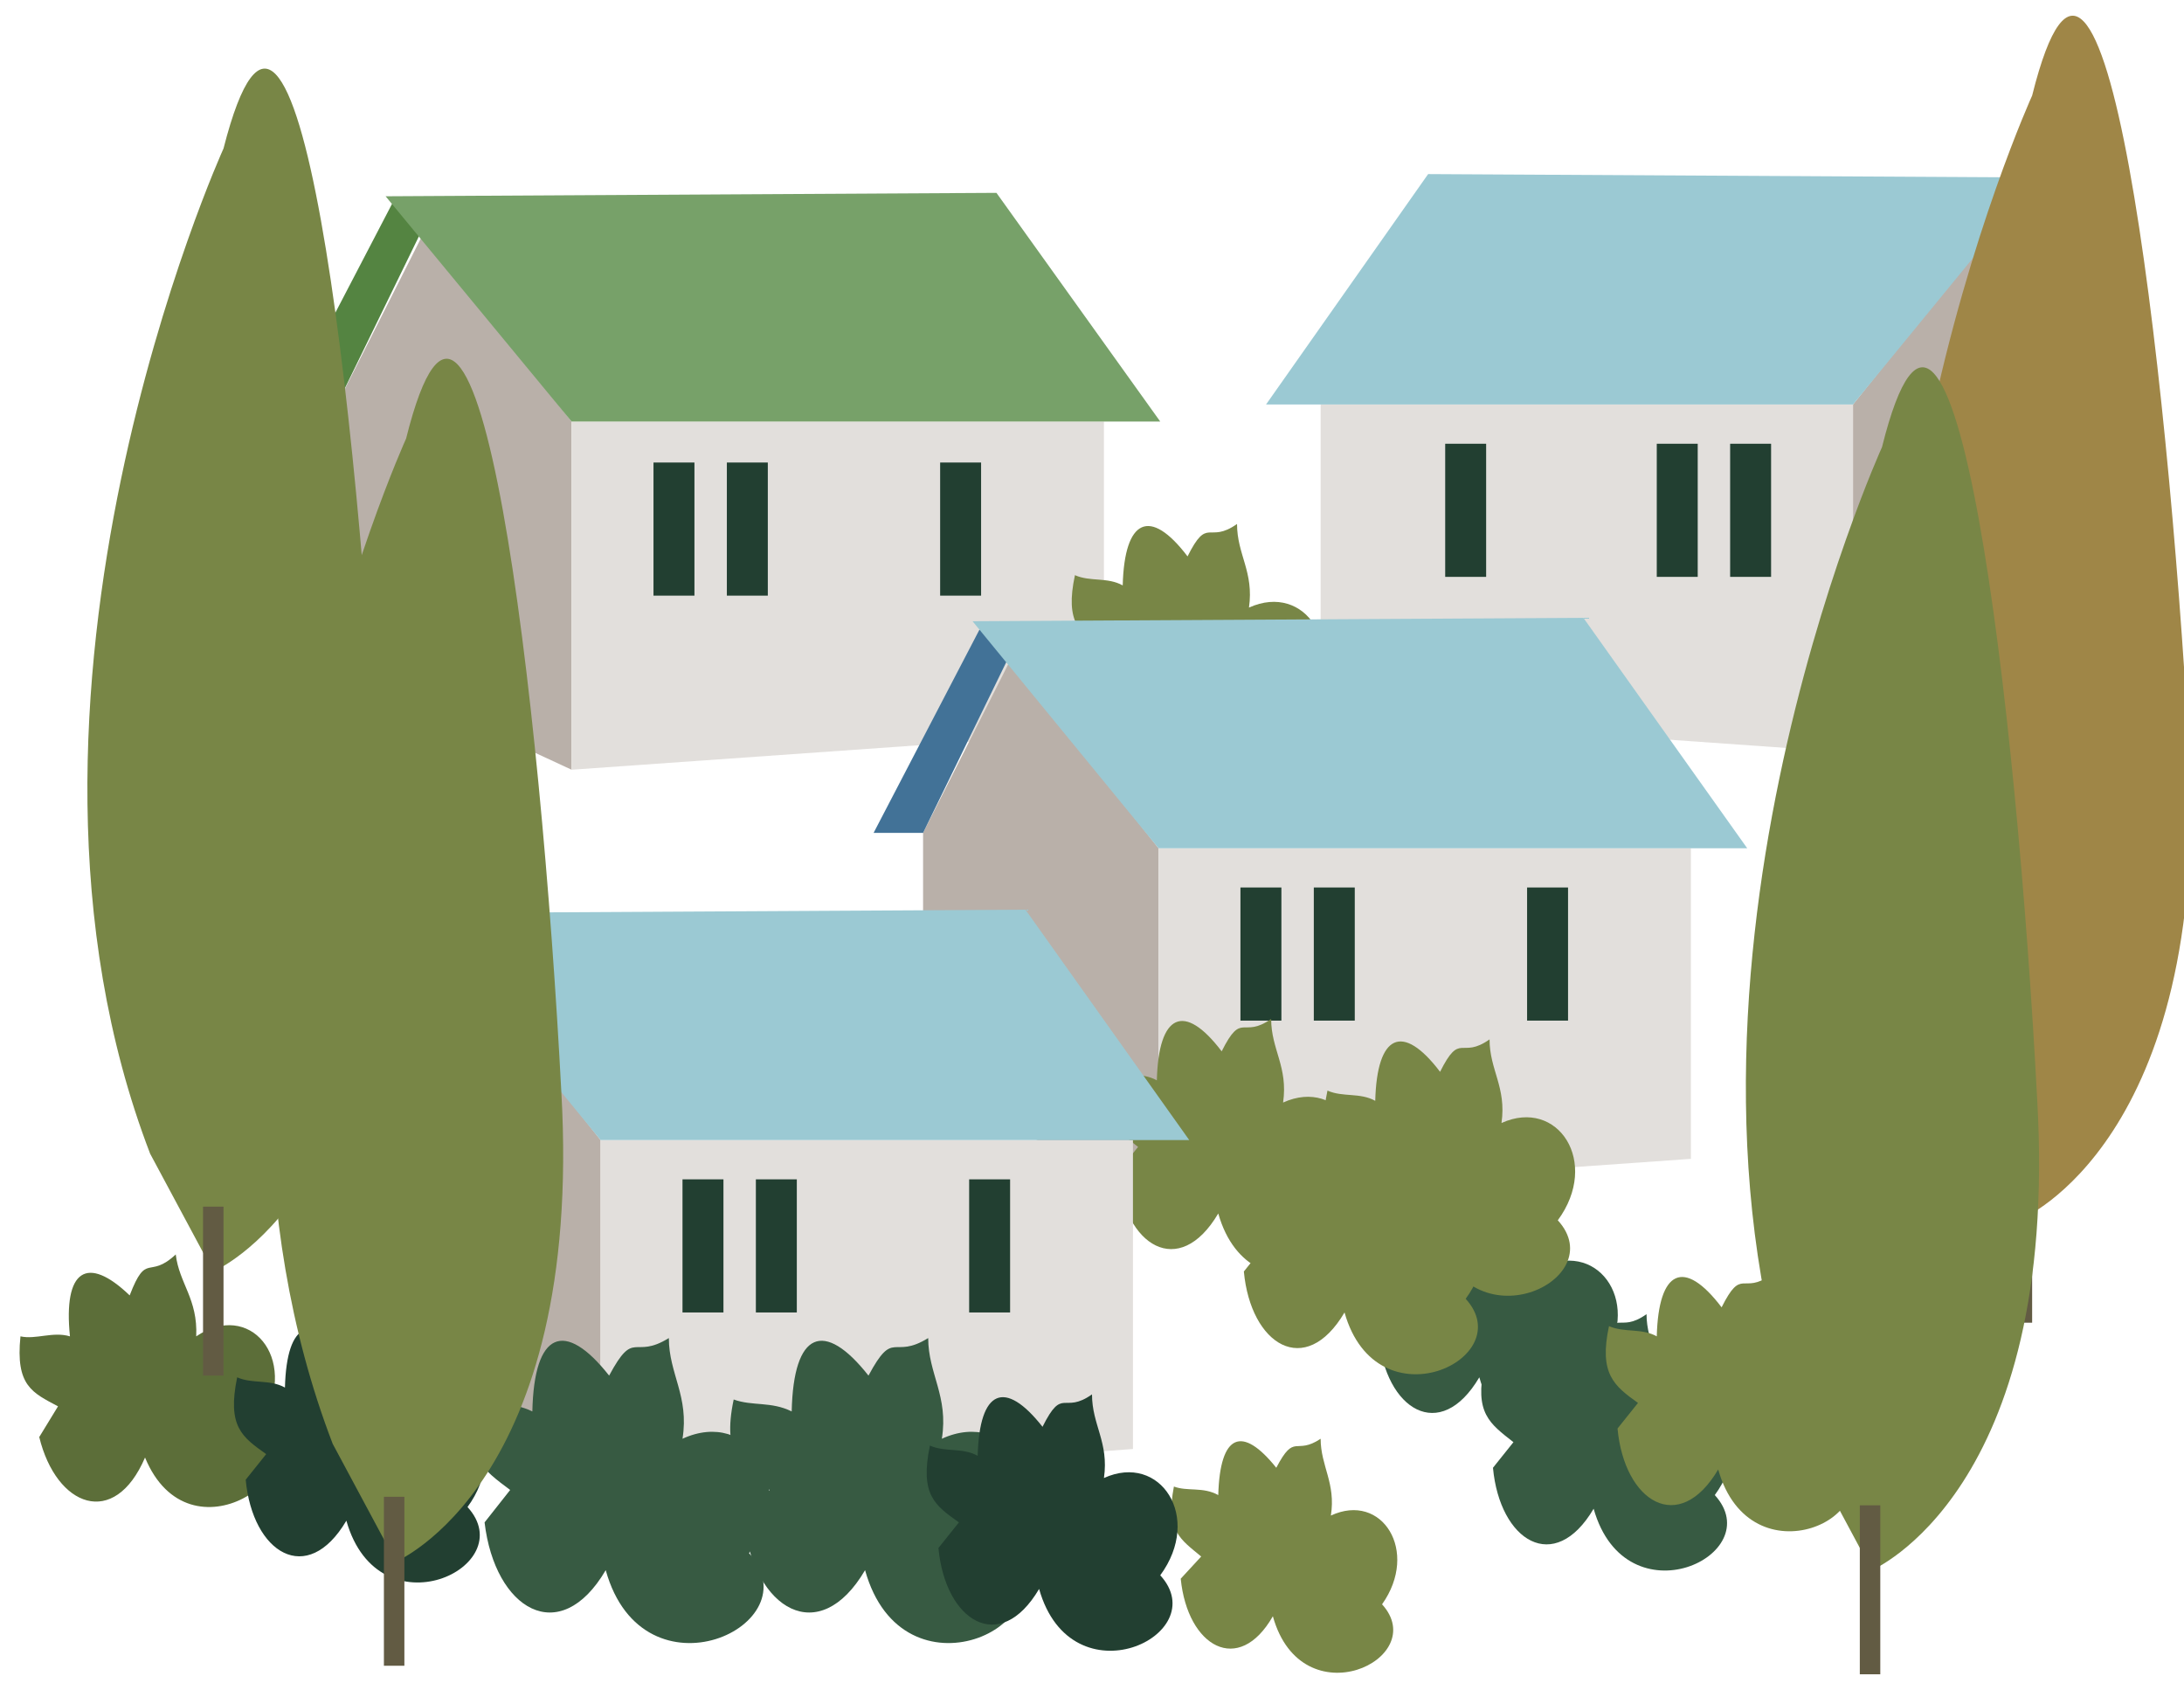 <?xml version="1.0" encoding="utf-8"?>
<!-- Generator: Adobe Illustrator 21.1.0, SVG Export Plug-In . SVG Version: 6.00 Build 0)  -->
<svg version="1.1" id="Слой_1" xmlns="http://www.w3.org/2000/svg" xmlns:xlink="http://www.w3.org/1999/xlink" x="0px" y="0px"
	 viewBox="0 0 128 99" style="enable-background:new 0 0 128 99;" xml:space="preserve">
<style type="text/css">
	.st0{fill:#B9B0A9;}
	.st1{fill:#E2DFDC;}
	.st2{fill:#548441;}
	.st3{fill:#77A169;}
	.st4{fill:#223F31;}
	.st5{fill:#427297;}
	.st6{fill:#9BC9D3;}
	.st7{fill:#788646;}
	.st8{fill:#5C6E39;}
	.st9{fill:#375A42;}
	.st10{fill:#625B43;}
	.st11{fill:#9F8647;}
</style>
<g>
	<polygon class="st0" points="24.8,13.7 19.7,23.8 19.7,38.7 33.5,45.1 33.5,24.7 	"/>
	<polygon class="st1" points="33.5,24.7 33.5,45.1 64.7,42.9 64.7,24.7 	"/>
	<polygon class="st2" points="25.5,11.9 19.7,23.8 16.8,23.8 23,11.9 	"/>
	<polygon class="st3" points="58.4,11.3 22.6,11.5 33.5,24.7 68,24.7 	"/>
	<rect x="38.3" y="27.1" class="st4" width="2.4" height="7.8"/>
	<rect x="42.6" y="27.1" class="st4" width="2.4" height="7.8"/>
	<rect x="55.1" y="27.1" class="st4" width="2.4" height="7.8"/>
</g>
<g>
	<polygon class="st0" points="117.4,12.7 122.5,22.8 122.5,37.7 108.6,44.1 108.6,23.7 	"/>
	<polygon class="st1" points="108.6,23.7 108.6,44.1 77.4,41.9 77.4,23.7 	"/>
	<polygon class="st5" points="116.6,10.9 122.5,22.8 125.4,22.8 119.2,10.9 	"/>
	<polygon class="st6" points="83.7,10.2 119.5,10.4 108.6,23.7 74.2,23.7 	"/>
	<rect x="101.4" y="26" class="st4" width="2.4" height="7.8"/>
	<rect x="97.1" y="26" class="st4" width="2.4" height="7.8"/>
	<rect x="84.7" y="26" class="st4" width="2.4" height="7.8"/>
</g>
<path class="st7" d="M64.7,38.2c-1.4-1.1-2.3-1.7-1.7-4.5c0.9,0.4,1.9,0.1,2.8,0.6c0.1-3.9,1.6-4.6,3.8-1.7c1.2-2.4,1.2-0.7,2.9-1.9
	c0,1.8,1,2.8,0.7,4.9c3.3-1.5,5.8,2.3,3.3,5.7c3.2,3.5-5.2,7.5-7.1,0.8c-2.3,3.9-5.5,1.9-5.9-2.4"/>
<g>
	<polygon class="st0" points="59.2,38.7 54.1,48.8 54.1,63.7 67.9,70.1 67.9,49.7 	"/>
	<polygon class="st1" points="67.9,49.7 67.9,70.1 99.1,67.9 99.1,49.7 	"/>
	<polygon class="st5" points="59.9,36.9 54.1,48.8 51.2,48.8 57.4,36.9 	"/>
	<polygon class="st6" points="92.8,36.2 57,36.4 67.9,49.7 102.4,49.7 	"/>
	<rect x="72.7" y="52" class="st4" width="2.4" height="7.8"/>
	<rect x="77" y="52" class="st4" width="2.4" height="7.8"/>
	<rect x="89.5" y="52" class="st4" width="2.4" height="7.8"/>
</g>
<path class="st8" d="M3.4,82.4c-1.5-0.8-2.5-1.2-2.2-4.1c0.9,0.2,1.9-0.3,2.9,0c-0.4-3.9,1-4.8,3.5-2.4c1-2.6,1.1-0.9,2.7-2.4
	c0.2,1.7,1.3,2.6,1.2,4.8c3.1-2.1,6,1.2,3.9,5c3.5,2.9-4.3,8.4-6.9,2.1c-1.8,4.2-5.2,2.9-6.2-1.2"/>
<path class="st9" d="M82,76.8c-1.4-1-2.3-1.7-1.7-4.5c0.9,0.4,1.9,0.1,2.8,0.6c0.1-3.9,1.6-4.5,3.8-1.7c1.2-2.4,1.2-0.7,2.9-1.9
	c0,1.8,1,2.8,0.7,4.9c3.3-1.5,5.8,2.3,3.3,5.7c3.2,3.5-5.2,7.5-7.1,0.8c-2.3,3.9-5.5,1.9-5.9-2.4"/>
<path class="st9" d="M88.7,84.5c-1.4-1.1-2.3-1.7-1.7-4.5c0.9,0.4,1.9,0,2.8,0.6c0.1-3.9,1.6-4.5,3.8-1.7c1.2-2.4,1.2-0.7,2.9-1.9
	c0,1.7,1,2.8,0.7,4.9c3.3-1.5,5.8,2.3,3.3,5.7c3.2,3.5-5.2,7.5-7.1,0.8c-2.3,3.9-5.5,1.9-5.9-2.4"/>
<path class="st7" d="M96,82.2c-1.4-1-2.3-1.7-1.7-4.5c0.9,0.4,1.9,0.1,2.8,0.6c0.1-3.9,1.6-4.6,3.8-1.7c1.2-2.4,1.2-0.7,2.9-1.9
	c0,1.8,1,2.8,0.7,4.9c3.3-1.5,5.8,2.3,3.3,5.7c3.2,3.5-5.2,7.5-7.1,0.8c-2.3,3.9-5.5,1.9-5.9-2.4"/>
<path class="st7" d="M74.1,73c-1.4-1-2.3-1.7-1.7-4.5c0.9,0.4,1.9,0.1,2.8,0.6c0.1-3.9,1.6-4.6,3.8-1.7c1.2-2.4,1.2-0.7,2.9-1.9
	c0,1.8,1,2.8,0.7,4.9c3.3-1.5,5.8,2.3,3.3,5.7c3.2,3.5-5.2,7.5-7.1,0.8c-2.3,3.9-5.5,1.9-5.9-2.4"/>
<path class="st7" d="M66.7,67.2c-1.4-1.1-2.3-1.7-1.7-4.5c0.9,0.4,1.9,0.1,2.8,0.6c0.1-3.9,1.6-4.6,3.8-1.7c1.2-2.4,1.2-0.7,2.9-1.9
	c0,1.8,1,2.8,0.7,4.9c3.3-1.5,5.8,2.3,3.3,5.7c3.2,3.5-5.2,7.5-7.1,0.8c-2.3,3.9-5.5,1.9-5.9-2.4"/>
<path class="st7" d="M79.5,68.4c-1.4-1-2.3-1.7-1.7-4.5c0.9,0.4,1.9,0.1,2.8,0.6c0.1-3.9,1.6-4.6,3.8-1.7c1.2-2.4,1.2-0.7,2.9-1.9
	c0,1.8,1,2.8,0.7,4.9c3.3-1.5,5.8,2.3,3.3,5.7c3.2,3.5-5.2,7.5-7.1,0.8c-2.3,3.9-5.5,1.9-5.9-2.4"/>
<g>
	<path class="st7" d="M13.1,8.7c0,0-14.6,32.1-4.3,58.9l3.7,6.9c0,0,11-4.6,9.7-27.5C21,24,17.4-8.1,13.1,8.7z"/>
	<rect x="11.9" y="70.7" class="st10" width="1.2" height="9.9"/>
</g>
<g>
	<path class="st11" d="M119.1,5.6c0,0-14.6,32.1-4.3,58.9l3.7,6.9c0,0,11-4.6,9.8-27.5C127,20.9,123.3-11.2,119.1,5.6z"/>
	<rect x="117.9" y="67.6" class="st10" width="1.2" height="9.9"/>
</g>
<path class="st7" d="M70.4,91.2c-1.2-1-2.1-1.5-1.6-4.1c0.8,0.3,1.7,0,2.6,0.5c0.1-3.6,1.4-4.1,3.4-1.6c1.1-2.1,1.1-0.7,2.6-1.7
	c0,1.6,0.9,2.6,0.6,4.5c3-1.4,5.2,2.1,3,5.2c2.9,3.2-4.7,6.8-6.4,0.7c-2,3.5-5,1.8-5.4-2.2"/>
<g>
	<path class="st7" d="M110.3,26.2c0,0-14.6,32.1-4.3,58.9l3.7,6.9c0,0,11-4.6,9.7-27.5C118.2,41.5,114.5,9.4,110.3,26.2z"/>
	<rect x="109" y="88.2" class="st10" width="1.2" height="9.9"/>
</g>
<g>
	<polygon class="st0" points="26.5,55.8 21.4,65.8 21.4,80.7 35.2,87.2 35.2,66.8 	"/>
	<polygon class="st1" points="35.2,66.8 35.2,87.2 66.4,84.9 66.4,66.8 	"/>
	<polygon class="st5" points="27.2,53.9 21.4,65.8 18.5,65.8 24.7,53.9 	"/>
	<polygon class="st6" points="60.1,53.3 24.3,53.5 35.2,66.8 69.7,66.8 	"/>
	<rect x="40" y="69.1" class="st4" width="2.4" height="7.8"/>
	<rect x="44.3" y="69.1" class="st4" width="2.4" height="7.8"/>
	<rect x="56.8" y="69.1" class="st4" width="2.4" height="7.8"/>
</g>
<path class="st4" d="M15.6,85.2c-1.4-1-2.3-1.6-1.7-4.5c0.9,0.4,1.9,0.1,2.8,0.6c0.1-3.9,1.6-4.5,3.8-1.7c1.2-2.4,1.2-0.7,2.9-1.9
	c0,1.8,1,2.8,0.7,4.9c3.3-1.5,5.8,2.3,3.3,5.7c3.2,3.5-5.2,7.5-7.1,0.8c-2.3,3.9-5.5,1.9-5.9-2.4"/>
<path class="st9" d="M45.1,87.3c-1.6-1.2-2.8-2-2.1-5.3c1.1,0.4,2.2,0.1,3.4,0.7c0.1-4.7,1.9-5.4,4.5-2.1c1.5-2.8,1.4-0.9,3.5-2.2
	c0,2.1,1.2,3.4,0.8,5.9c3.9-1.8,6.9,2.7,3.9,6.7c3.7,4.2-6.2,8.9-8.4,1c-2.7,4.6-6.5,2.3-7.1-2.8"/>
<path class="st9" d="M29.9,87.3c-1.6-1.2-2.8-2-2.1-5.3c1.1,0.4,2.2,0.1,3.4,0.7c0.1-4.7,1.9-5.4,4.5-2.1c1.5-2.8,1.4-0.9,3.5-2.2
	c0,2.1,1.2,3.4,0.8,5.9c3.9-1.8,6.8,2.7,3.9,6.7c3.8,4.2-6.2,8.9-8.4,1c-2.7,4.6-6.5,2.3-7.1-2.8"/>
<g>
	<path class="st7" d="M23.8,25.7c0,0-14.6,32.1-4.3,58.9l3.7,6.9c0,0,11-4.6,9.7-27.5C31.7,41,28,8.9,23.8,25.7z"/>
	<rect x="22.5" y="87.7" class="st10" width="1.2" height="9.9"/>
</g>
<path class="st4" d="M56.2,89.2c-1.4-1-2.3-1.6-1.7-4.5c0.9,0.4,1.9,0.1,2.8,0.6c0.1-3.9,1.6-4.5,3.8-1.7c1.2-2.4,1.2-0.7,2.9-1.9
	c0,1.8,1,2.8,0.7,4.9c3.3-1.5,5.8,2.3,3.3,5.7c3.2,3.5-5.2,7.5-7.1,0.8c-2.3,3.9-5.5,1.9-5.9-2.4"/>
</svg>
